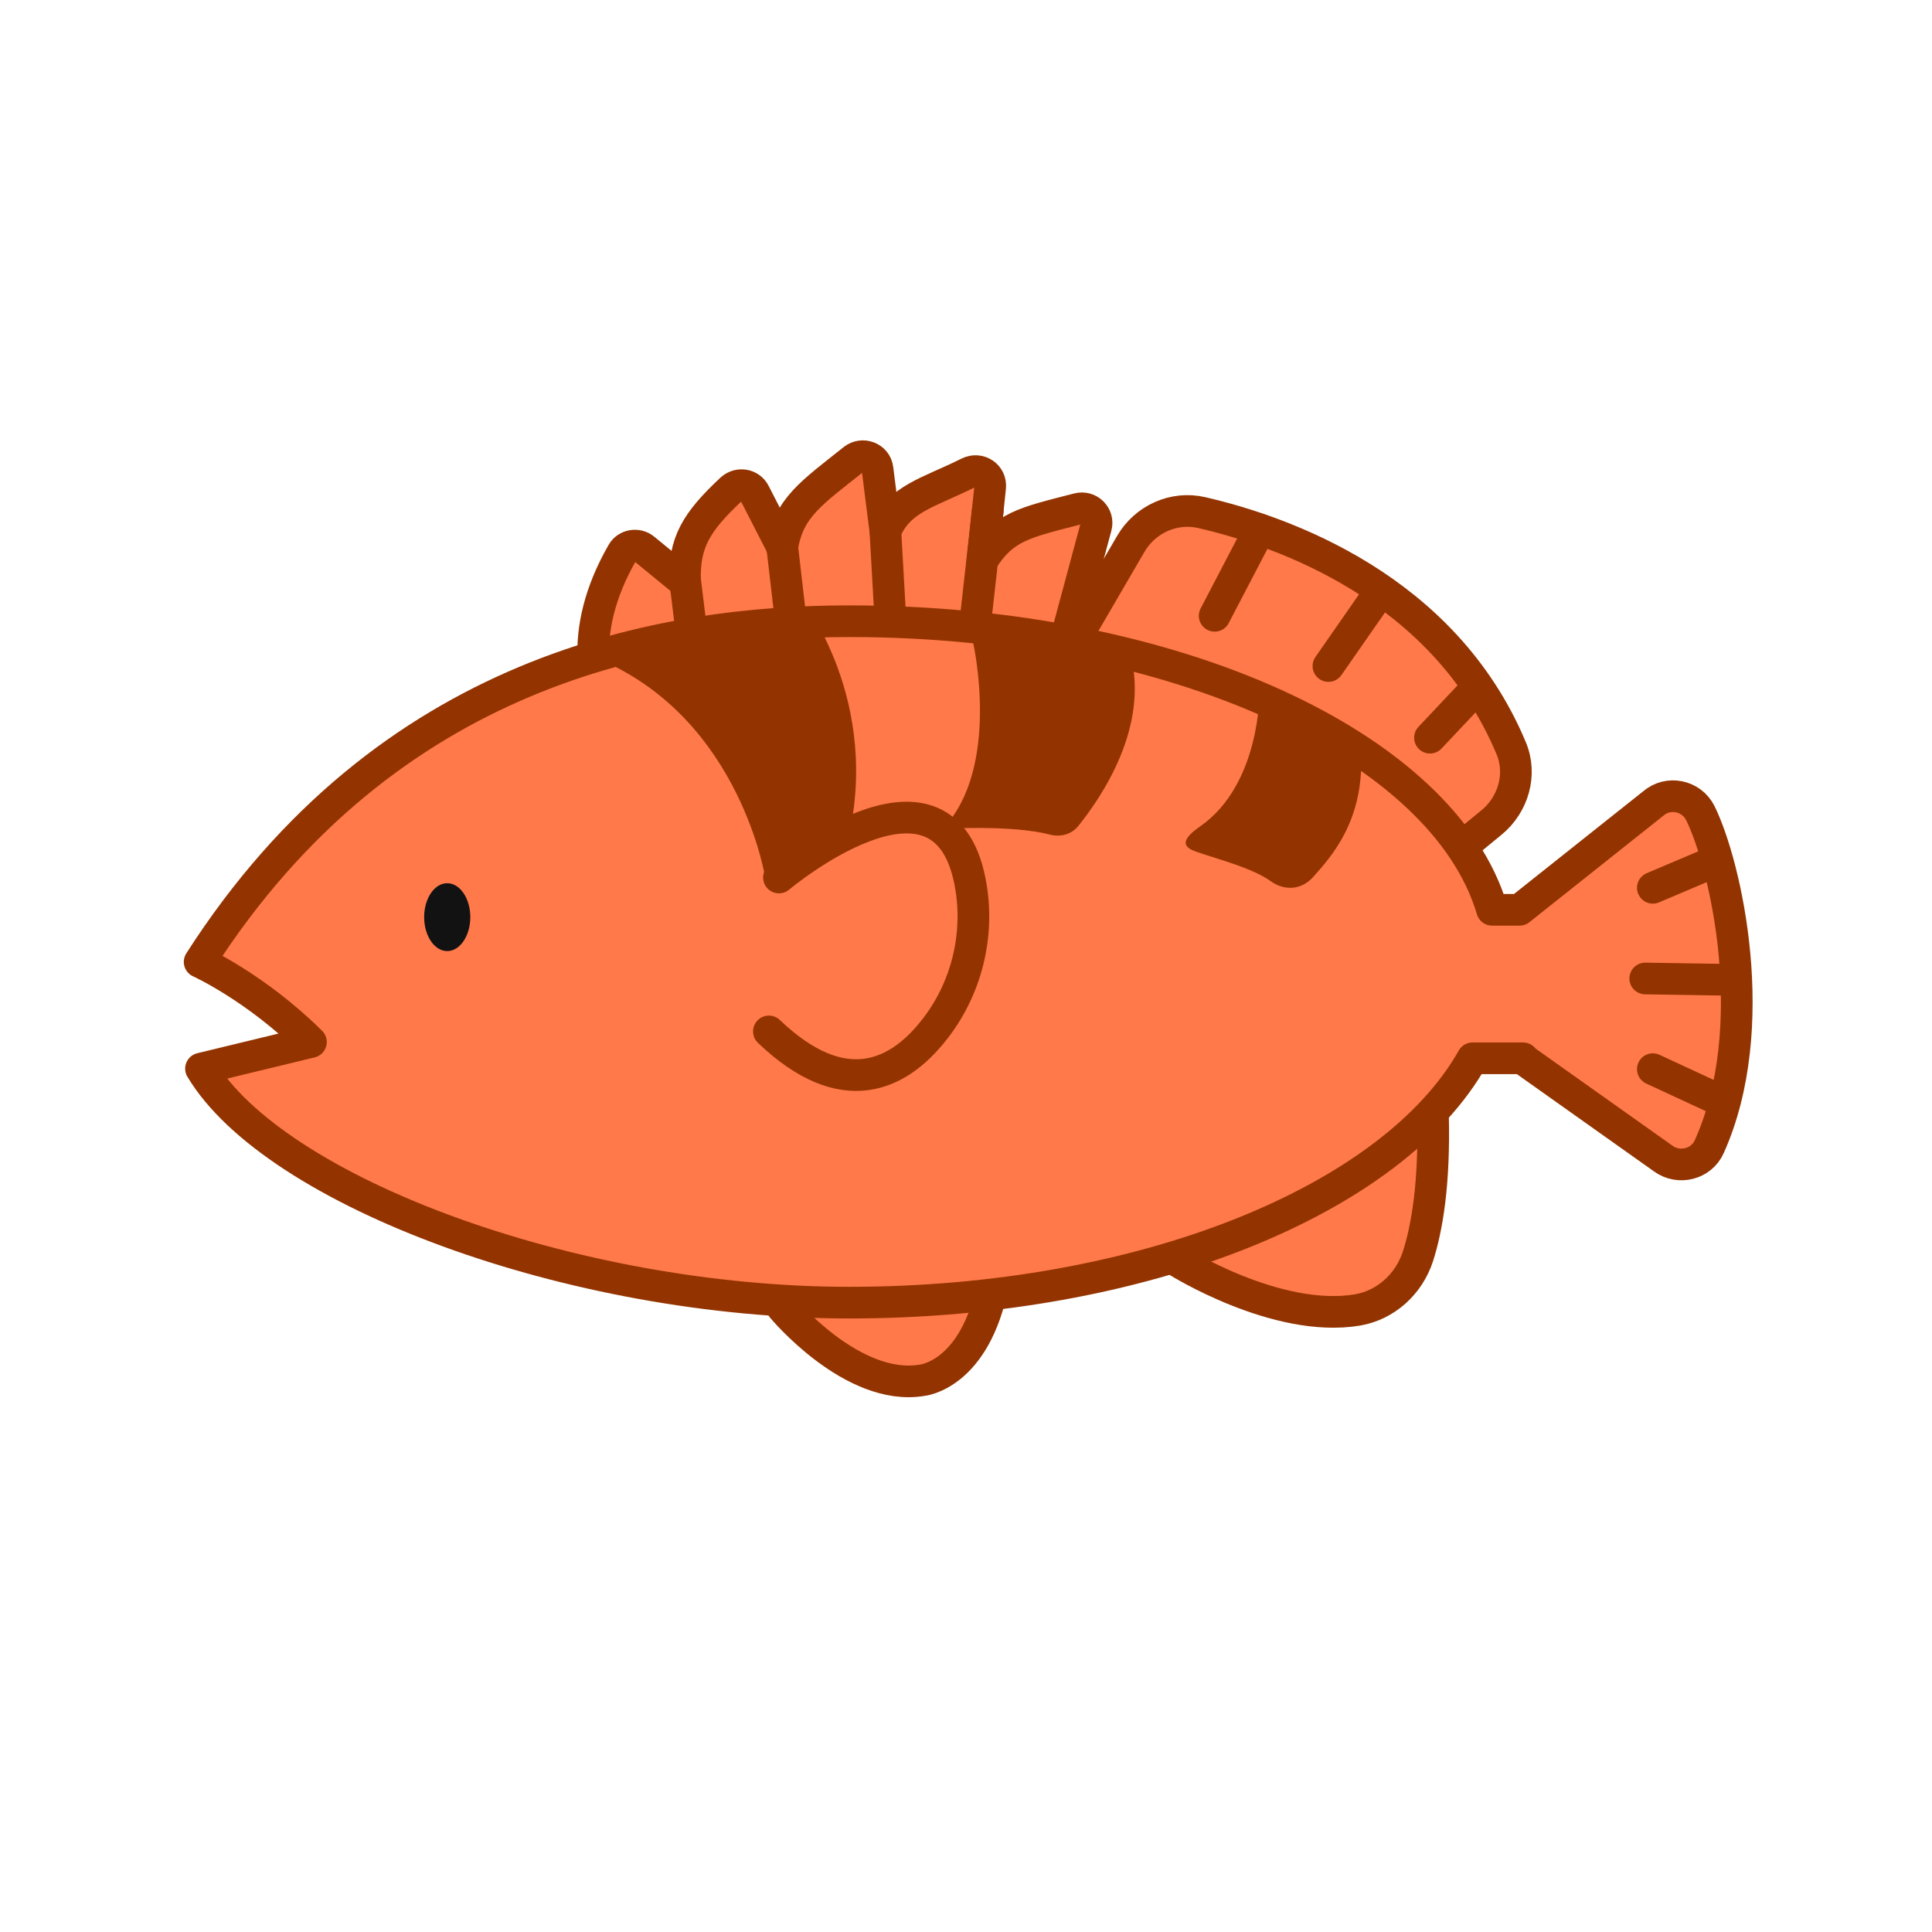 <svg width="61" height="61" viewBox="0 0 61 61" fill="none" xmlns="http://www.w3.org/2000/svg">
<path d="M33.637 20.72L35.703 17.172C36.157 16.392 37.066 15.98 37.949 16.186C40.503 16.777 45.586 18.552 47.711 23.617C48.063 24.449 47.78 25.409 47.086 25.974L45.946 26.909L33.637 20.72Z" fill="#FF794A"/>
<path d="M33.637 20.72L35.703 17.172C36.157 16.392 37.066 15.98 37.949 16.186C40.503 16.777 45.586 18.552 47.711 23.617C48.063 24.449 47.78 25.409 47.086 25.974L45.946 26.909L33.637 20.72Z" stroke="#933400" stroke-miterlimit="10" stroke-linecap="round" stroke-linejoin="round"/>
<path d="M23.411 39.929C23.411 39.929 29.806 47.077 31.374 40.212L23.411 39.929Z" fill="#FF794A"/>
<path d="M24.697 41.283C24.697 41.283 26.909 43.949 29.111 43.58C29.111 43.58 30.791 43.434 31.357 40.52" stroke="#933400" stroke-miterlimit="10" stroke-linecap="round" stroke-linejoin="round"/>
<path d="M35.283 39.011C37.563 40.649 46.949 44.446 45.286 35.231L35.283 39.011Z" fill="#FF794A"/>
<path d="M37.16 39.809C37.16 39.809 40.297 41.788 42.86 41.36C43.76 41.206 44.489 40.537 44.771 39.663C45.046 38.806 45.303 37.4 45.243 35.171" stroke="#933400" stroke-miterlimit="10" stroke-linecap="round" stroke-linejoin="round"/>
<path d="M31.023 17.677L31.263 15.38C31.297 15.011 30.92 14.763 30.586 14.925C29.274 15.577 28.409 15.731 27.954 16.768L27.706 14.806C27.663 14.445 27.234 14.283 26.951 14.505C25.606 15.577 24.912 16.023 24.697 17.274L23.823 15.568C23.686 15.294 23.317 15.234 23.086 15.448C21.98 16.485 21.586 17.128 21.629 18.388L20.343 17.334C20.129 17.154 19.786 17.206 19.649 17.454C16.76 22.477 21.586 25.605 21.586 25.605L24.157 23.343L24.114 23.283L26.172 22.194L26.163 22.168L27.509 21.817C27.552 22.211 27.611 22.46 27.611 22.46L30.012 22.237C29.977 22.571 29.986 22.785 29.986 22.785L33.38 23.231L34.606 16.623C34.7 16.28 34.383 15.963 34.032 16.057C32.334 16.503 31.7 16.623 31.023 17.677Z" fill="#FF794A"/>
<path d="M31.023 17.677L31.263 15.38C31.297 15.011 30.92 14.763 30.586 14.925C29.274 15.577 28.409 15.731 27.954 16.768L27.706 14.806C27.663 14.445 27.234 14.283 26.951 14.505C25.606 15.577 24.912 16.023 24.697 17.274L23.823 15.568C23.686 15.294 23.317 15.234 23.086 15.448C21.98 16.485 21.586 17.128 21.629 18.388L20.343 17.334C20.129 17.154 19.786 17.206 19.649 17.454C16.76 22.477 21.586 25.605 21.586 25.605L24.157 23.343L24.114 23.283L26.172 22.194L26.163 22.168L27.509 21.817C27.552 22.211 27.611 22.46 27.611 22.46L30.012 22.237C29.977 22.571 29.986 22.785 29.986 22.785L32.84 23.197L34.606 16.631C34.7 16.288 34.383 15.971 34.032 16.066C32.334 16.503 31.7 16.623 31.023 17.677Z" stroke="#933400" stroke-miterlimit="10" stroke-linecap="round" stroke-linejoin="round"/>
<path d="M21.637 18.371L21.963 21.028" stroke="#933400" stroke-miterlimit="10" stroke-linecap="round" stroke-linejoin="round"/>
<path d="M24.697 17.266L25.031 20.146" stroke="#933400" stroke-miterlimit="10" stroke-linecap="round" stroke-linejoin="round"/>
<path d="M27.954 16.76L28.143 20.103" stroke="#933400" stroke-miterlimit="10" stroke-linecap="round" stroke-linejoin="round"/>
<path d="M31.186 16.134L30.723 20.283" stroke="#933400" stroke-miterlimit="10" stroke-linecap="round" stroke-linejoin="round"/>
<path d="M53.686 25.674C53.403 25.108 52.666 24.963 52.194 25.374L47.977 28.726H47.111C45.586 23.566 37.083 19.614 26.823 19.614C20.909 19.614 12.226 21.123 6.303 30.371C6.303 30.371 8.069 31.169 9.817 32.9L6.346 33.74C8.66 37.606 18.037 41.129 26.814 41.129C36.123 41.129 43.983 37.871 46.494 33.414H48.089V33.44L52.511 36.577C53 36.937 53.72 36.766 53.969 36.2C55.657 32.437 54.5 27.328 53.686 25.674Z" fill="#FF794A"/>
<path d="M22.649 29.66C22.649 29.66 25.811 25.717 28.683 25.82C29.96 25.863 30.989 27.123 30.989 28.571C30.989 29.72 30.577 31.297 29 33.08C28.486 33.663 27.757 33.963 27.029 33.877C25.691 33.706 23.591 32.908 22.649 29.66Z" fill="#FF794A"/>
<path d="M24.594 27.706C24.594 27.706 29.729 23.386 30.62 27.8C30.963 29.489 30.517 31.28 29.42 32.609C28.366 33.903 26.651 34.837 24.277 32.566" stroke="#933400" stroke-miterlimit="10" stroke-linecap="round" stroke-linejoin="round"/>
<path d="M53.686 25.674C53.403 25.108 52.666 24.963 52.194 25.374L47.977 28.726H47.111C45.586 23.566 37.083 19.614 26.823 19.614C20.909 19.614 12.226 21.123 6.303 30.371C6.303 30.371 8.069 31.169 9.817 32.9L6.346 33.74C8.66 37.606 18.037 41.129 26.814 41.129C36.123 41.129 43.983 37.871 46.494 33.414H48.089V33.44L52.511 36.577C53 36.937 53.72 36.766 53.969 36.2C55.657 32.437 54.5 27.328 53.686 25.674Z" stroke="#933400" stroke-miterlimit="10" stroke-linecap="round" stroke-linejoin="round"/>
<path d="M52.186 33.757L54.166 34.675" stroke="#933400" stroke-miterlimit="10" stroke-linecap="round" stroke-linejoin="round"/>
<path d="M54.166 27.191L52.186 28.031" stroke="#933400" stroke-miterlimit="10" stroke-linecap="round" stroke-linejoin="round"/>
<path d="M54.663 30.937L51.946 30.894" stroke="#933400" stroke-miterlimit="10" stroke-linecap="round" stroke-linejoin="round"/>
<path d="M14.12 30.029C14.522 30.029 14.849 29.549 14.849 28.957C14.849 28.365 14.522 27.886 14.12 27.886C13.718 27.886 13.392 28.365 13.392 28.957C13.392 29.549 13.718 30.029 14.12 30.029Z" fill="#121212"/>
<path d="M39.774 16.717L38.351 19.443" stroke="#933400" stroke-miterlimit="10" stroke-linecap="round" stroke-linejoin="round"/>
<path d="M43.434 18.886L41.943 21.029" stroke="#933400" stroke-miterlimit="10" stroke-linecap="round" stroke-linejoin="round"/>
<path d="M46.58 21.774L45.149 23.292" stroke="#933400" stroke-miterlimit="10" stroke-linecap="round" stroke-linejoin="round"/>
<path d="M18.954 20.831L25.777 19.631C26.24 20.454 26.926 21.937 27.02 23.9C27.072 24.988 26.926 25.914 26.754 26.608C26.18 27.003 24.749 27.389 24.174 27.783C24.174 27.774 23.412 22.743 18.954 20.831Z" fill="#933400"/>
<path d="M30.723 20.283C30.723 20.283 31.623 24.226 29.763 26.171C29.763 26.171 31.94 26.034 33.148 26.351C33.474 26.437 33.826 26.351 34.04 26.086C34.786 25.16 36.286 22.957 35.694 20.669L30.74 19.443L30.723 20.283Z" fill="#933400"/>
<path d="M39.766 21.869C39.766 21.869 39.8 24.766 37.889 26.094C37.083 26.651 37.546 26.814 37.82 26.909C38.489 27.14 39.543 27.406 40.126 27.826C40.546 28.126 41.086 28.109 41.454 27.697C42.037 27.046 43.006 25.966 42.98 23.977L39.766 21.869Z" fill="#933400"/>
</svg>

